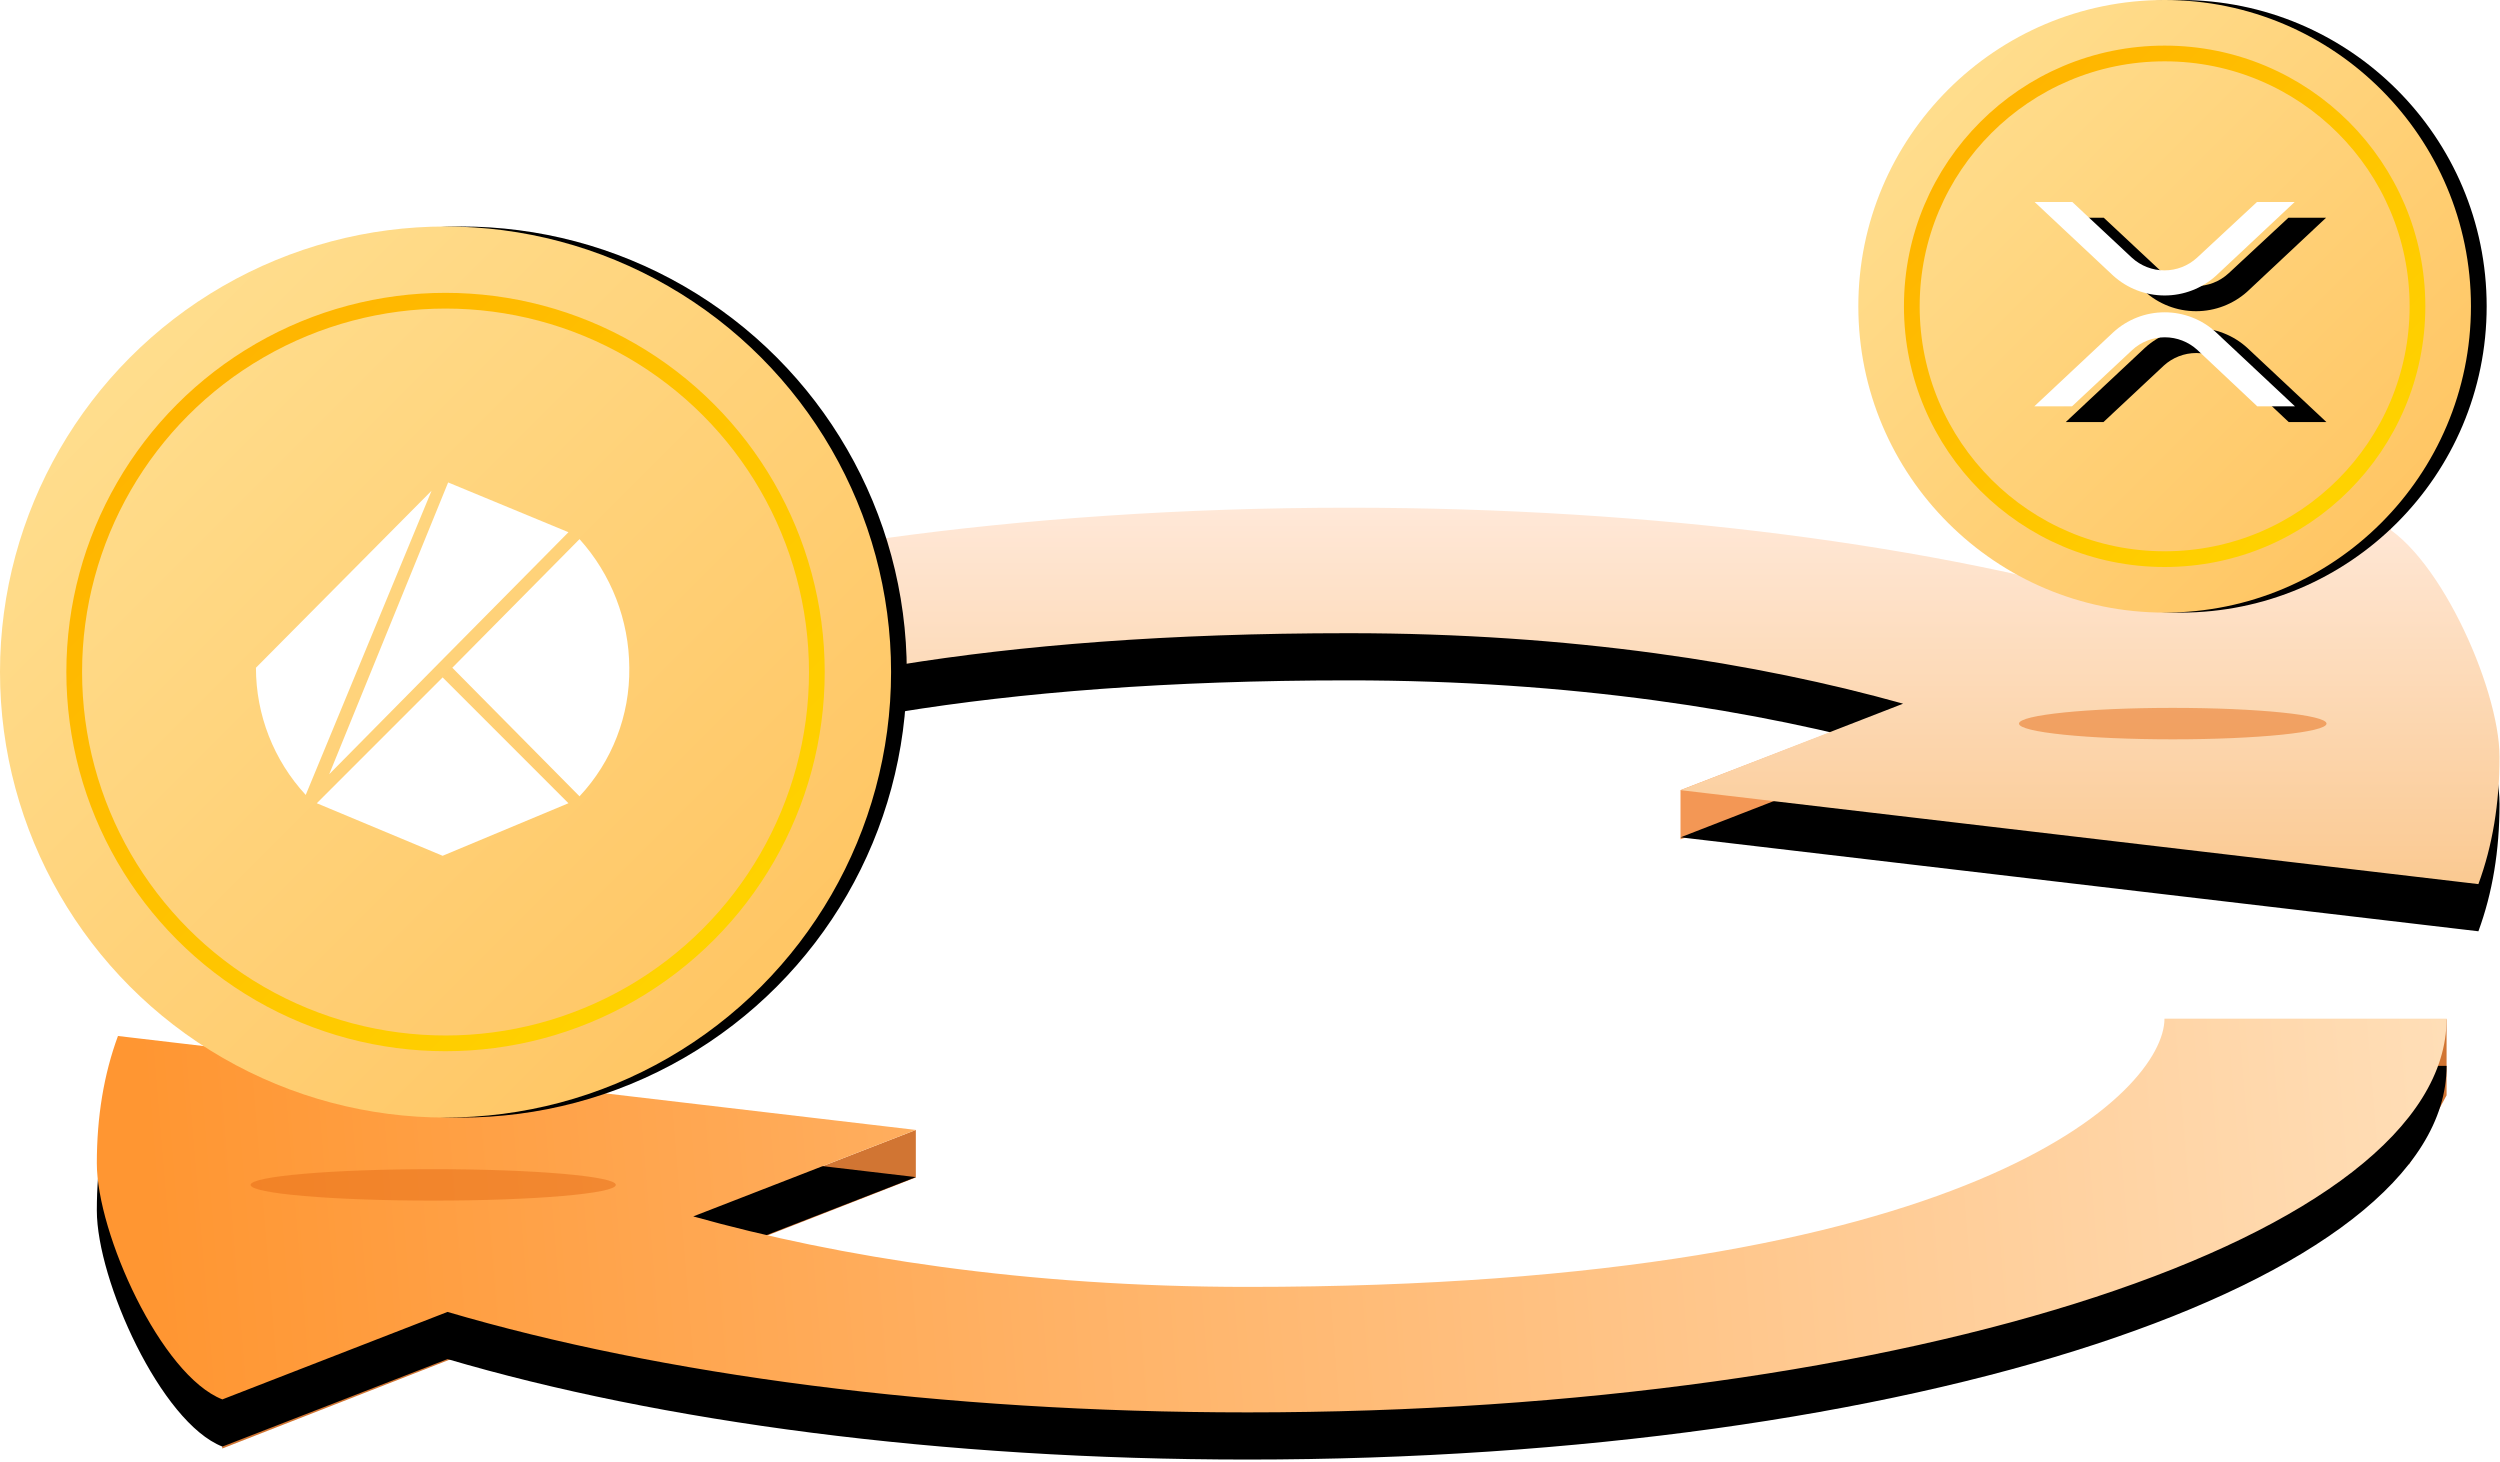 <svg xmlns="http://www.w3.org/2000/svg" xmlns:xlink="http://www.w3.org/1999/xlink" width="159" height="93" viewBox="0 0 159 93">
    <defs>
        <filter id="oimw0agmxa" width="102%" height="124%" x="-1%" y="-6%" filterUnits="objectBoundingBox">
            <feOffset dy="3" in="SourceAlpha" result="shadowOffsetOuter1"/>
            <feColorMatrix in="shadowOffsetOuter1" values="0 0 0 0 0.913 0 0 0 0 0.466 0 0 0 0 0.146 0 0 0 1 0"/>
        </filter>
        <filter id="flonk8u5md" width="125.8%" height="427.2%" x="-12.9%" y="-163.6%" filterUnits="objectBoundingBox">
            <feGaussianBlur in="SourceGraphic" stdDeviation="1"/>
        </filter>
        <filter id="fngkuzx85e" width="102%" height="124%" x="-1%" y="-18%" filterUnits="objectBoundingBox">
            <feOffset dy="-3" in="SourceAlpha" result="shadowOffsetOuter1"/>
            <feColorMatrix in="shadowOffsetOuter1" values="0 0 0 0 0.953 0 0 0 0 0.592 0 0 0 0 0.333 0 0 0 1 0"/>
        </filter>
        <filter id="l9t19f6qjh" width="130.7%" height="427.2%" x="-15.3%" y="-163.6%" filterUnits="objectBoundingBox">
            <feGaussianBlur in="SourceGraphic" stdDeviation="1"/>
        </filter>
        <filter id="ws273fwati" width="103.5%" height="101.8%" x="-.9%" y="-.9%" filterUnits="objectBoundingBox">
            <feOffset dx="1" in="SourceAlpha" result="shadowOffsetOuter1"/>
            <feColorMatrix in="shadowOffsetOuter1" values="0 0 0 0 0.918 0 0 0 0 0.636 0 0 0 0 0.366 0 0 0 1 0"/>
        </filter>
        <filter id="ho1t0z320m" width="105.1%" height="102.6%" x="-1.3%" y="-1.3%" filterUnits="objectBoundingBox">
            <feOffset dx="1" in="SourceAlpha" result="shadowOffsetOuter1"/>
            <feColorMatrix in="shadowOffsetOuter1" values="0 0 0 0 0.892 0 0 0 0 0.653 0 0 0 0 0.114 0 0 0 1 0"/>
        </filter>
        <filter id="hs7av6b1lo" width="124.1%" height="123.1%" x="-6%" y="-7.7%" filterUnits="objectBoundingBox">
            <feOffset dx="2" dy="1" in="SourceAlpha" result="shadowOffsetOuter1"/>
            <feColorMatrix in="shadowOffsetOuter1" values="0 0 0 0 1 0 0 0 0 0.733 0 0 0 0 0.541 0 0 0 1 0"/>
        </filter>
        <linearGradient id="6cyykp4zac" x1="102.275%" x2="2.149%" y1="48.596%" y2="50%">
            <stop offset="0%" stop-color="#FFDFB9"/>
            <stop offset="100%" stop-color="#FF9632"/>
        </linearGradient>
        <linearGradient id="o5hnp894fg" x1="50%" x2="50%" y1="0%" y2="100%">
            <stop offset="0%" stop-color="#FAC88E"/>
            <stop offset="100%" stop-color="#FFE8D8"/>
        </linearGradient>
        <linearGradient id="w748f3cxhk" x1="0%" x2="100%" y1="0%" y2="100%">
            <stop offset="0%" stop-color="#FFE295"/>
            <stop offset="100%" stop-color="#FFC15C"/>
        </linearGradient>
        <linearGradient id="vqtutes84l" x1="0%" x2="100%" y1="0%" y2="100%">
            <stop offset="0%" stop-color="#FFAF00"/>
            <stop offset="100%" stop-color="#FFD800"/>
        </linearGradient>
        <path id="x33yoi3r1b" d="M155.603 64.788c0 13.829-34.14 25.04-76.255 25.04-19.554 0-37.389-2.417-50.886-6.39l-14.32 5.564c-3.907-1.53-7.984-10.572-7.984-15.018 0-2.964.448-5.663 1.344-8.095l50.745 5.975-14.157 5.5c9.236 2.587 21.119 4.483 35.258 4.483 46.177 0 58.312-12.444 58.312-17.059h17.943z"/>
        <path id="fw43k9uczf" d="M158.97 32.29c0 13.829-34.142 25.04-76.256 25.04-19.554 0-37.389-2.417-50.885-6.39l-14.321 5.564c-3.907-1.53-7.984-10.572-7.984-15.018 0-2.964.448-5.663 1.344-8.095l50.745 5.975-14.156 5.5c9.235 2.587 21.118 4.483 35.257 4.483 46.177 0 58.313-12.444 58.313-17.059h17.942z"/>
        <path id="5g3eg0djhp" d="M19.481 19.862c1.212 0 2.38.456 3.271 1.277l5.019 4.705h-2.397l-3.81-3.585c-.565-.519-1.304-.807-2.072-.807-.767 0-1.507.288-2.072.807l-3.831 3.585H11.19l5.019-4.705c.891-.821 2.059-1.277 3.271-1.277zm-5.87-7.013l3.786 3.54c.566.52 1.305.807 2.073.807.767 0 1.507-.288 2.072-.807l3.81-3.54h2.396l-4.996 4.683c-.896.811-2.062 1.26-3.27 1.26-1.21 0-2.376-.449-3.272-1.26l-4.996-4.683h2.397z"/>
        <circle id="j7q1pdjy8j" cx="28.336" cy="28.336" r="28.336"/>
        <circle id="bneat12a1n" cx="19.481" cy="19.481" r="19.481"/>
    </defs>
    <g fill="none" fill-rule="evenodd">
        <g>
            <g>
                <g>
                    <g transform="translate(-175 -3319) translate(20 3255) translate(155 64)">
                        <path fill="#D17533" d="M14.142 89.002L14.135 92.126 58.247 74.885 58.247 71.864zM155.603 64.788L155.603 69.663 153.204 74.08 153.204 69.342z"/>
                        <g>
                            <use fill="#000" filter="url(#oimw0agmxa)" xlink:href="#x33yoi3r1b"/>
                            <use fill="url(#6cyykp4zac)" xlink:href="#x33yoi3r1b"/>
                        </g>
                        <path fill="#F39755" d="M106.88 50.253L106.88 53.382 152.033 37.07 152.033 32.879z"/>
                        <ellipse cx="27.552" cy="75.361" fill="#E66D16" fill-opacity=".5" filter="url(#flonk8u5md)" rx="11.614" ry="1" transform="rotate(180 27.552 75.36)"/>
                        <g transform="rotate(180 84.247 44.81)">
                            <use fill="#000" filter="url(#fngkuzx85e)" xlink:href="#fw43k9uczf"/>
                            <use fill="url(#o5hnp894fg)" xlink:href="#fw43k9uczf"/>
                        </g>
                        <ellipse cx="138.187" cy="46.021" fill="#E66D16" fill-opacity=".5" filter="url(#l9t19f6qjh)" rx="9.78" ry="1" transform="rotate(180 138.187 46.021)"/>
                        <g transform="translate(0 14.405)">
                            <g>
                                <use fill="#000" filter="url(#ws273fwati)" xlink:href="#j7q1pdjy8j"/>
                                <use fill="url(#w748f3cxhk)" xlink:href="#j7q1pdjy8j"/>
                            </g>
                            <circle cx="28.336" cy="28.336" r="23.616" stroke="url(#vqtutes84l)"/>
                            <path fill="#FFF" fill-rule="nonzero" d="M28.766 28.063l8.091 8.178c2.073-2.214 3.208-5.145 3.166-8.178-.015-3.023-1.142-5.934-3.166-8.18l-8.09 8.18zM28.151 28.678L20.148 36.681 28.151 40.023 36.153 36.681zM27.887 27.799L36.153 19.444 28.502 16.278 20.939 34.834zM16.278 28.063c0 2.999 1.13 5.888 3.166 8.09l8.003-19.347-11.169 11.257z"/>
                        </g>
                        <g transform="translate(118.19)">
                            <g>
                                <use fill="#000" filter="url(#ho1t0z320m)" xlink:href="#bneat12a1n"/>
                                <use fill="url(#w748f3cxhk)" xlink:href="#bneat12a1n"/>
                            </g>
                            <circle cx="19.481" cy="19.481" r="16.08" stroke="url(#vqtutes84l)"/>
                            <g fill-rule="nonzero">
                                <use fill="#000" filter="url(#hs7av6b1lo)" xlink:href="#5g3eg0djhp"/>
                                <use fill="#FFF" xlink:href="#5g3eg0djhp"/>
                            </g>
                        </g>
                    </g>
                </g>
            </g>
        </g>
    </g>
</svg>
